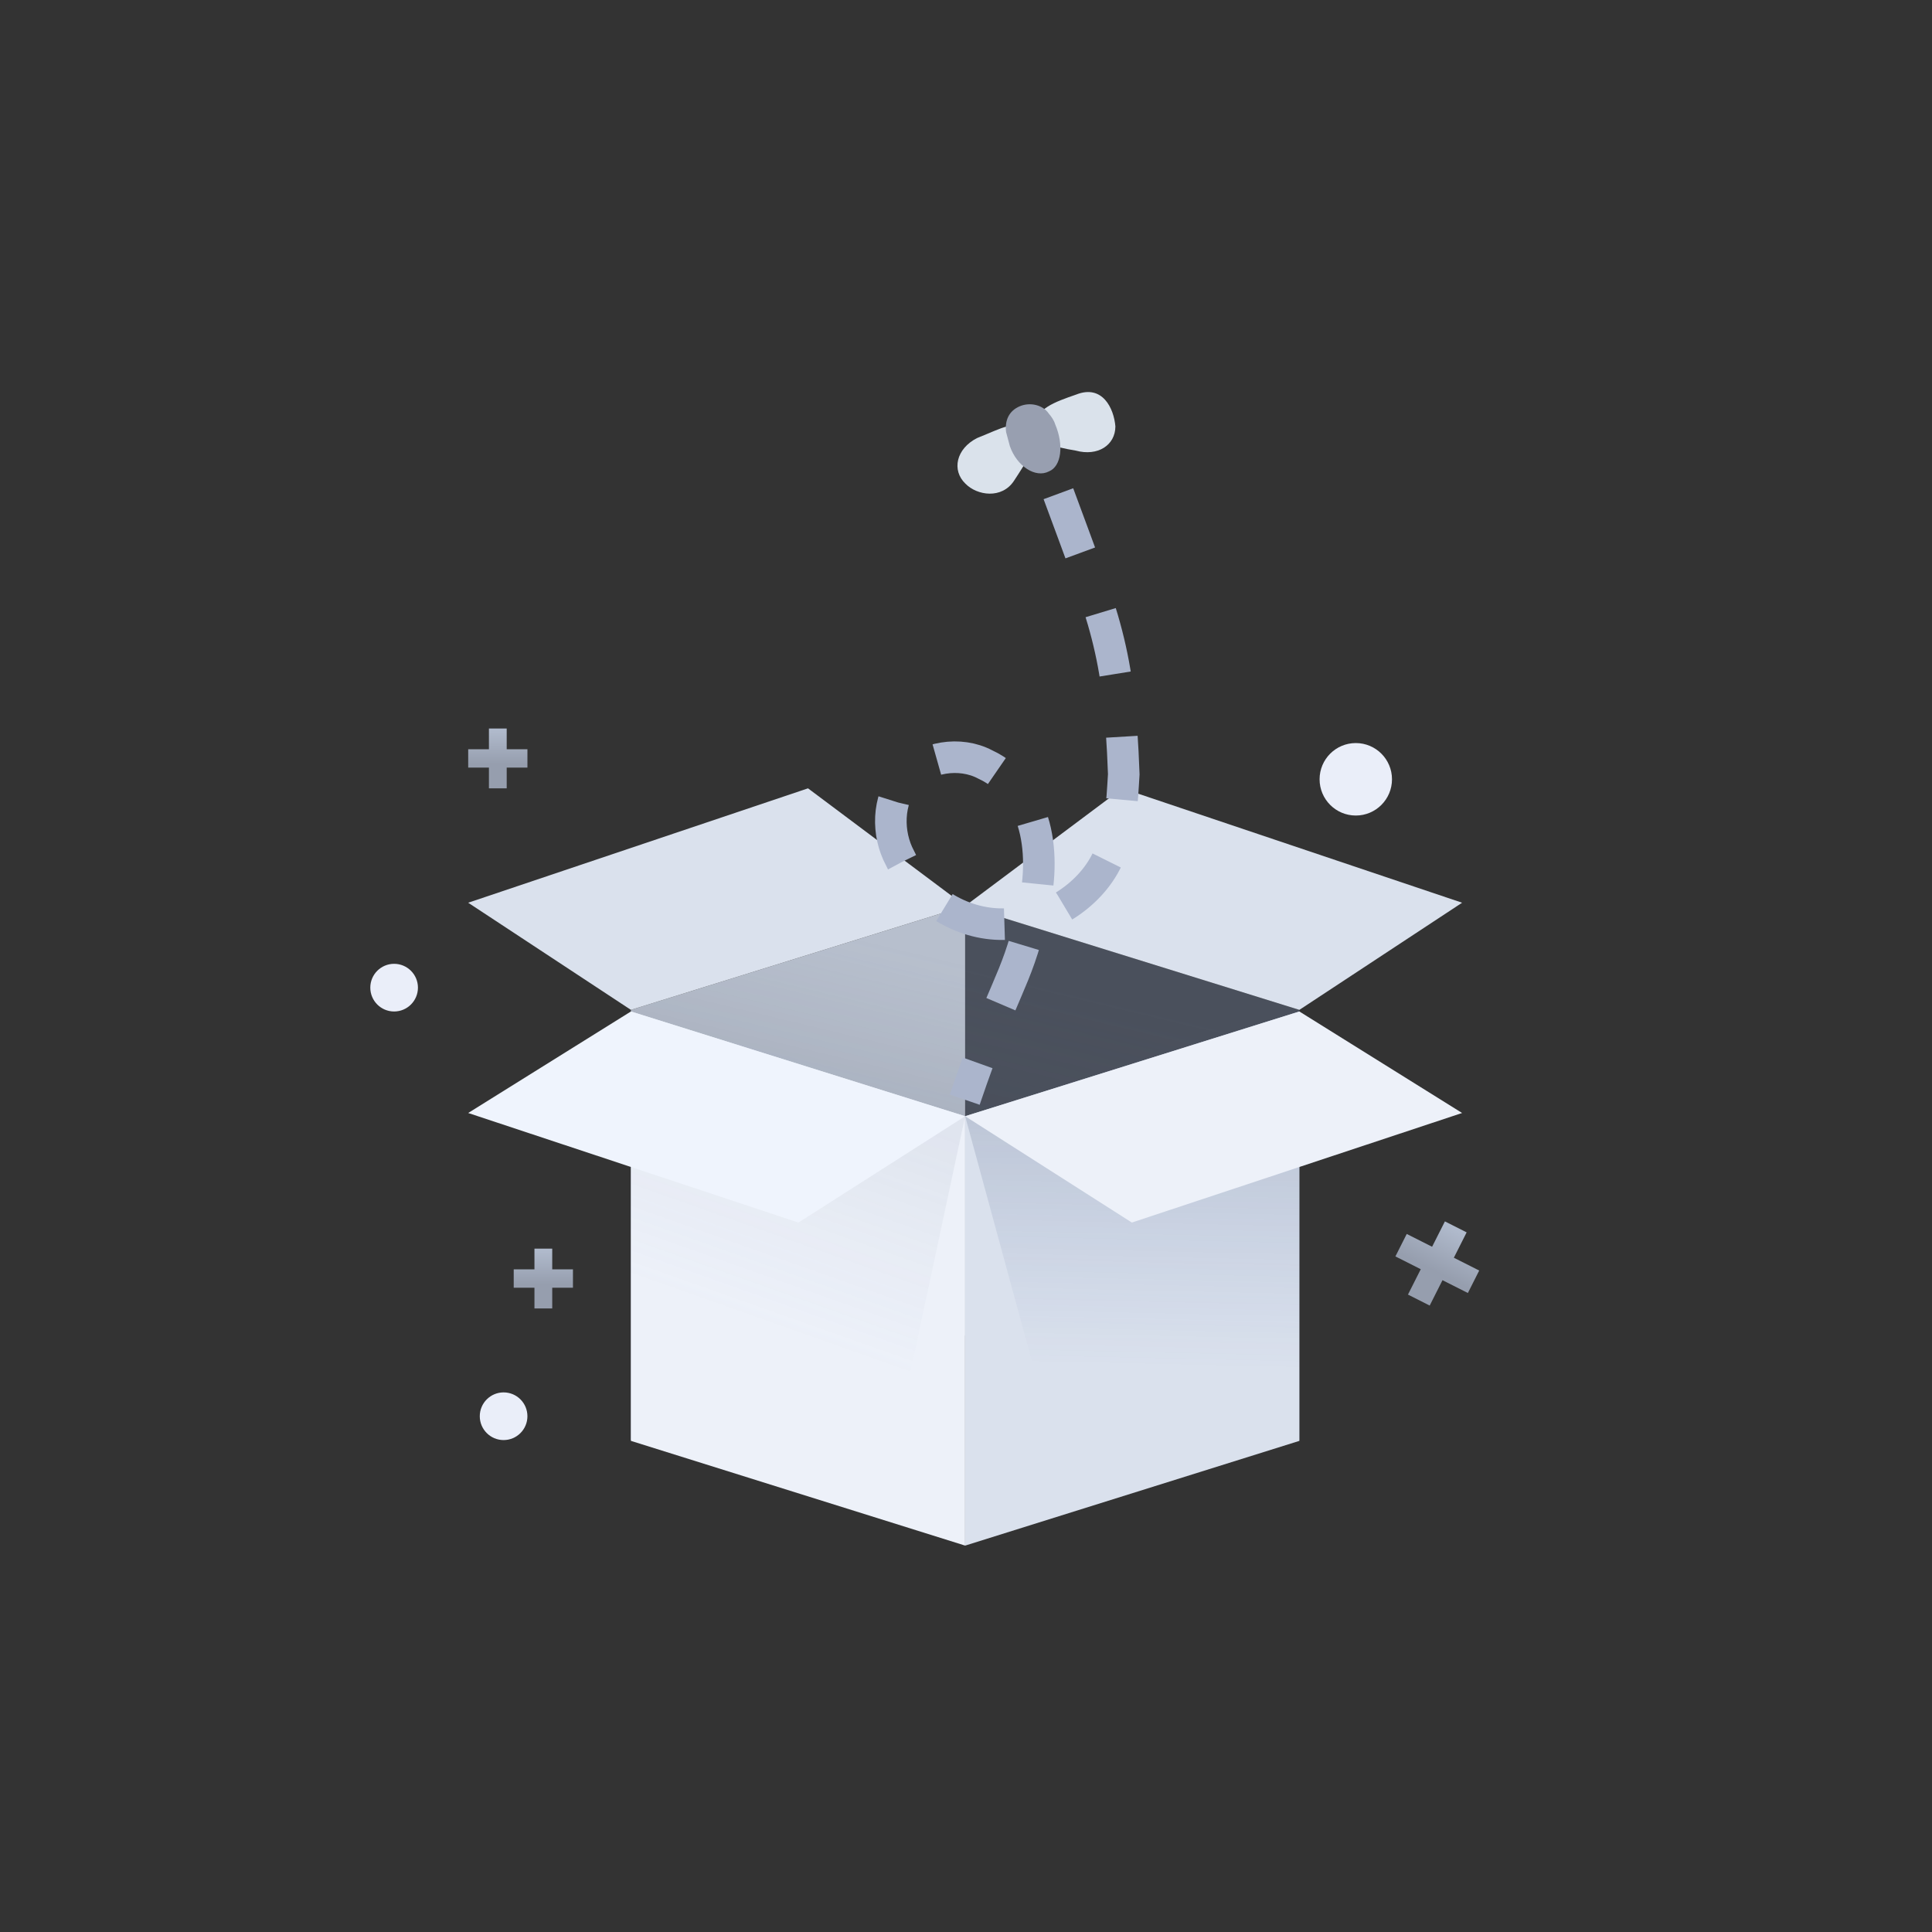 <svg width="120" height="120" viewBox="0 0 120 120" fill="none" xmlns="http://www.w3.org/2000/svg">
<rect x="0" y="0" width="120" height="120" fill="#333333" stroke="none"/>
<path d="M84.211 50.654C85.453 50.654 86.459 49.646 86.459 48.403C86.459 47.16 85.453 46.153 84.211 46.153C82.969 46.153 81.962 47.16 81.962 48.403C81.962 49.646 82.969 50.654 84.211 50.654Z" fill="#EAEEF9"/>
<path d="M24.479 62.825C25.296 62.825 25.959 62.162 25.959 61.344C25.959 60.527 25.296 59.864 24.479 59.864C23.662 59.864 23 60.527 23 61.344C23 62.162 23.662 62.825 24.479 62.825Z" fill="#EAEEF9"/>
<path d="M31.28 89.445C32.097 89.445 32.759 88.782 32.759 87.964C32.759 87.147 32.097 86.484 31.28 86.484C30.463 86.484 29.8 87.147 29.8 87.964C29.8 88.782 30.463 89.445 31.28 89.445Z" fill="#EAEEF9"/>
<path d="M39.188 89.445L59.947 82.94V56.27L39.188 62.725V89.445Z" fill="#B7BFCD"/>
<path opacity="0.4" d="M80.707 89.445L59.947 82.94V56.27L80.707 62.725V89.445Z" fill="#6D7C9A"/>
<g opacity="0.13">
<path d="M39.188 89.445L59.947 82.94V56.27L39.188 62.725V89.445Z" fill="url(#paint0_linear_3715_26060)"/>
<path d="M80.707 89.445L59.947 82.94V56.27L80.707 62.725V89.445Z" fill="url(#paint1_linear_3715_26060)"/>
</g>
<path d="M59.947 96L39.188 89.495V62.825L59.947 69.33V96Z" fill="#EDF1F9"/>
<path d="M59.947 96L80.707 89.495V62.825L59.947 69.33V96Z" fill="#DAE1ED"/>
<path opacity="0.09" d="M55.244 91.296L39.188 89.495V62.825L59.947 69.33L55.244 91.296Z" fill="url(#paint2_linear_3715_26060)"/>
<path opacity="0.2" d="M64.651 86.593L80.707 89.495V62.825L59.947 69.33L64.651 86.593Z" fill="url(#paint3_linear_3715_26060)"/>
<path d="M59.947 56.27L50.187 48.965L29.08 56.07L39.187 62.725L59.947 56.27Z" fill="#DAE1ED"/>
<path d="M59.947 56.27L69.708 48.965L90.814 56.07L80.707 62.725L59.947 56.27Z" fill="#DAE1ED"/>
<path d="M39.187 62.825L59.947 69.33L49.592 75.935L29.08 69.13L39.187 62.825Z" fill="#EFF4FD"/>
<path d="M80.707 62.825L59.947 69.33L70.302 75.935L90.814 69.13L80.707 62.825Z" fill="#EDF1F9"/>
<path d="M65.739 30.666C68.647 38.559 69.514 40.313 69.799 48.09C69.689 49.865 69.621 51.796 68.784 53.35C67.667 55.728 64.933 57.375 62.35 57.401C59.689 57.449 57.08 55.82 55.906 53.307C55.08 51.783 55.106 49.697 56.239 48.313C57.471 46.985 59.638 46.654 61.197 47.484C62.912 48.271 63.936 49.91 64.315 51.637C64.694 53.365 64.528 55.238 64.065 56.942C63.097 61.086 62.295 61.286 59.922 68.301" stroke="#ABB5CC" stroke-width="1.96" stroke-miterlimit="10" stroke-dasharray="3.92 3.92"/>
<path d="M69.279 26.488C69.272 27.649 68.192 28.36 66.823 27.989C65.38 27.743 64.36 27.49 64.294 26.454C64.327 25.392 65.486 24.976 66.843 24.507C68.469 23.861 69.187 25.354 69.279 26.488Z" fill="#DAE2EB"/>
<path d="M59.96 30.037C60.691 30.79 62.232 31.009 62.983 29.86C63.806 28.586 64.511 27.66 63.753 26.809C63.023 26.057 62.311 26.563 60.685 27.21C59.381 27.875 59.104 29.213 59.96 30.037Z" fill="#DAE2EB"/>
<path d="M63.332 25.237C63.997 24.953 64.794 25.161 65.149 25.698C65.301 25.868 65.478 26.137 65.531 26.333C66.097 27.656 65.919 28.968 65.155 29.278C64.319 29.713 63.167 28.968 62.726 27.717C62.62 27.323 62.568 27.127 62.489 26.832C62.403 26.117 62.667 25.52 63.332 25.237C63.431 25.21 63.332 25.237 63.332 25.237Z" fill="#989FB0"/>
<path d="M32.76 46.537H31.472V45.249H30.368V46.537H29.081V47.677H30.368V48.965H31.472V47.677H32.76V46.537Z" fill="url(#paint4_linear_3715_26060)"/>
<path d="M35.587 78.842H34.3V77.555H33.196V78.842H31.908V79.983H33.196V81.27H34.3V79.983H35.587V78.842Z" fill="url(#paint5_linear_3715_26060)"/>
<path d="M91.876 78.915L90.301 78.12L91.096 76.544L89.746 75.863L88.95 77.438L87.375 76.643L86.671 78.038L88.246 78.833L87.451 80.409L88.801 81.091L89.596 79.515L91.172 80.311L91.876 78.915Z" fill="url(#paint6_linear_3715_26060)"/>
<defs>
<linearGradient id="paint0_linear_3715_26060" x1="53.394" y1="58.202" x2="50.562" y2="69.99" gradientUnits="userSpaceOnUse">
<stop offset="0.003" stop-color="#606673" stop-opacity="0"/>
<stop offset="1" stop-color="#373C47"/>
</linearGradient>
<linearGradient id="paint1_linear_3715_26060" x1="53.394" y1="58.202" x2="50.562" y2="69.99" gradientUnits="userSpaceOnUse">
<stop offset="0.003" stop-color="#606673" stop-opacity="0"/>
<stop offset="1" stop-color="#373C47"/>
</linearGradient>
<linearGradient id="paint2_linear_3715_26060" x1="43.842" y1="81.078" x2="48.829" y2="66.992" gradientUnits="userSpaceOnUse">
<stop offset="0.003" stop-color="#6C80AA" stop-opacity="0"/>
<stop offset="1" stop-color="#5D6A86"/>
</linearGradient>
<linearGradient id="paint3_linear_3715_26060" x1="71.151" y1="84.926" x2="71.543" y2="67.051" gradientUnits="userSpaceOnUse">
<stop offset="0.003" stop-color="#314F91" stop-opacity="0"/>
<stop offset="1" stop-color="#324264"/>
</linearGradient>
<linearGradient id="paint4_linear_3715_26060" x1="30.921" y1="45.378" x2="30.921" y2="47.464" gradientUnits="userSpaceOnUse">
<stop stop-color="#B0BACC"/>
<stop offset="1" stop-color="#969EAE"/>
</linearGradient>
<linearGradient id="paint5_linear_3715_26060" x1="33.748" y1="77.684" x2="33.748" y2="79.769" gradientUnits="userSpaceOnUse">
<stop stop-color="#B0BACC"/>
<stop offset="1" stop-color="#969EAE"/>
</linearGradient>
<linearGradient id="paint6_linear_3715_26060" x1="90.342" y1="76.362" x2="89.053" y2="78.913" gradientUnits="userSpaceOnUse">
<stop stop-color="#B0BACC"/>
<stop offset="1" stop-color="#969EAE"/>
</linearGradient>
</defs>
</svg>
